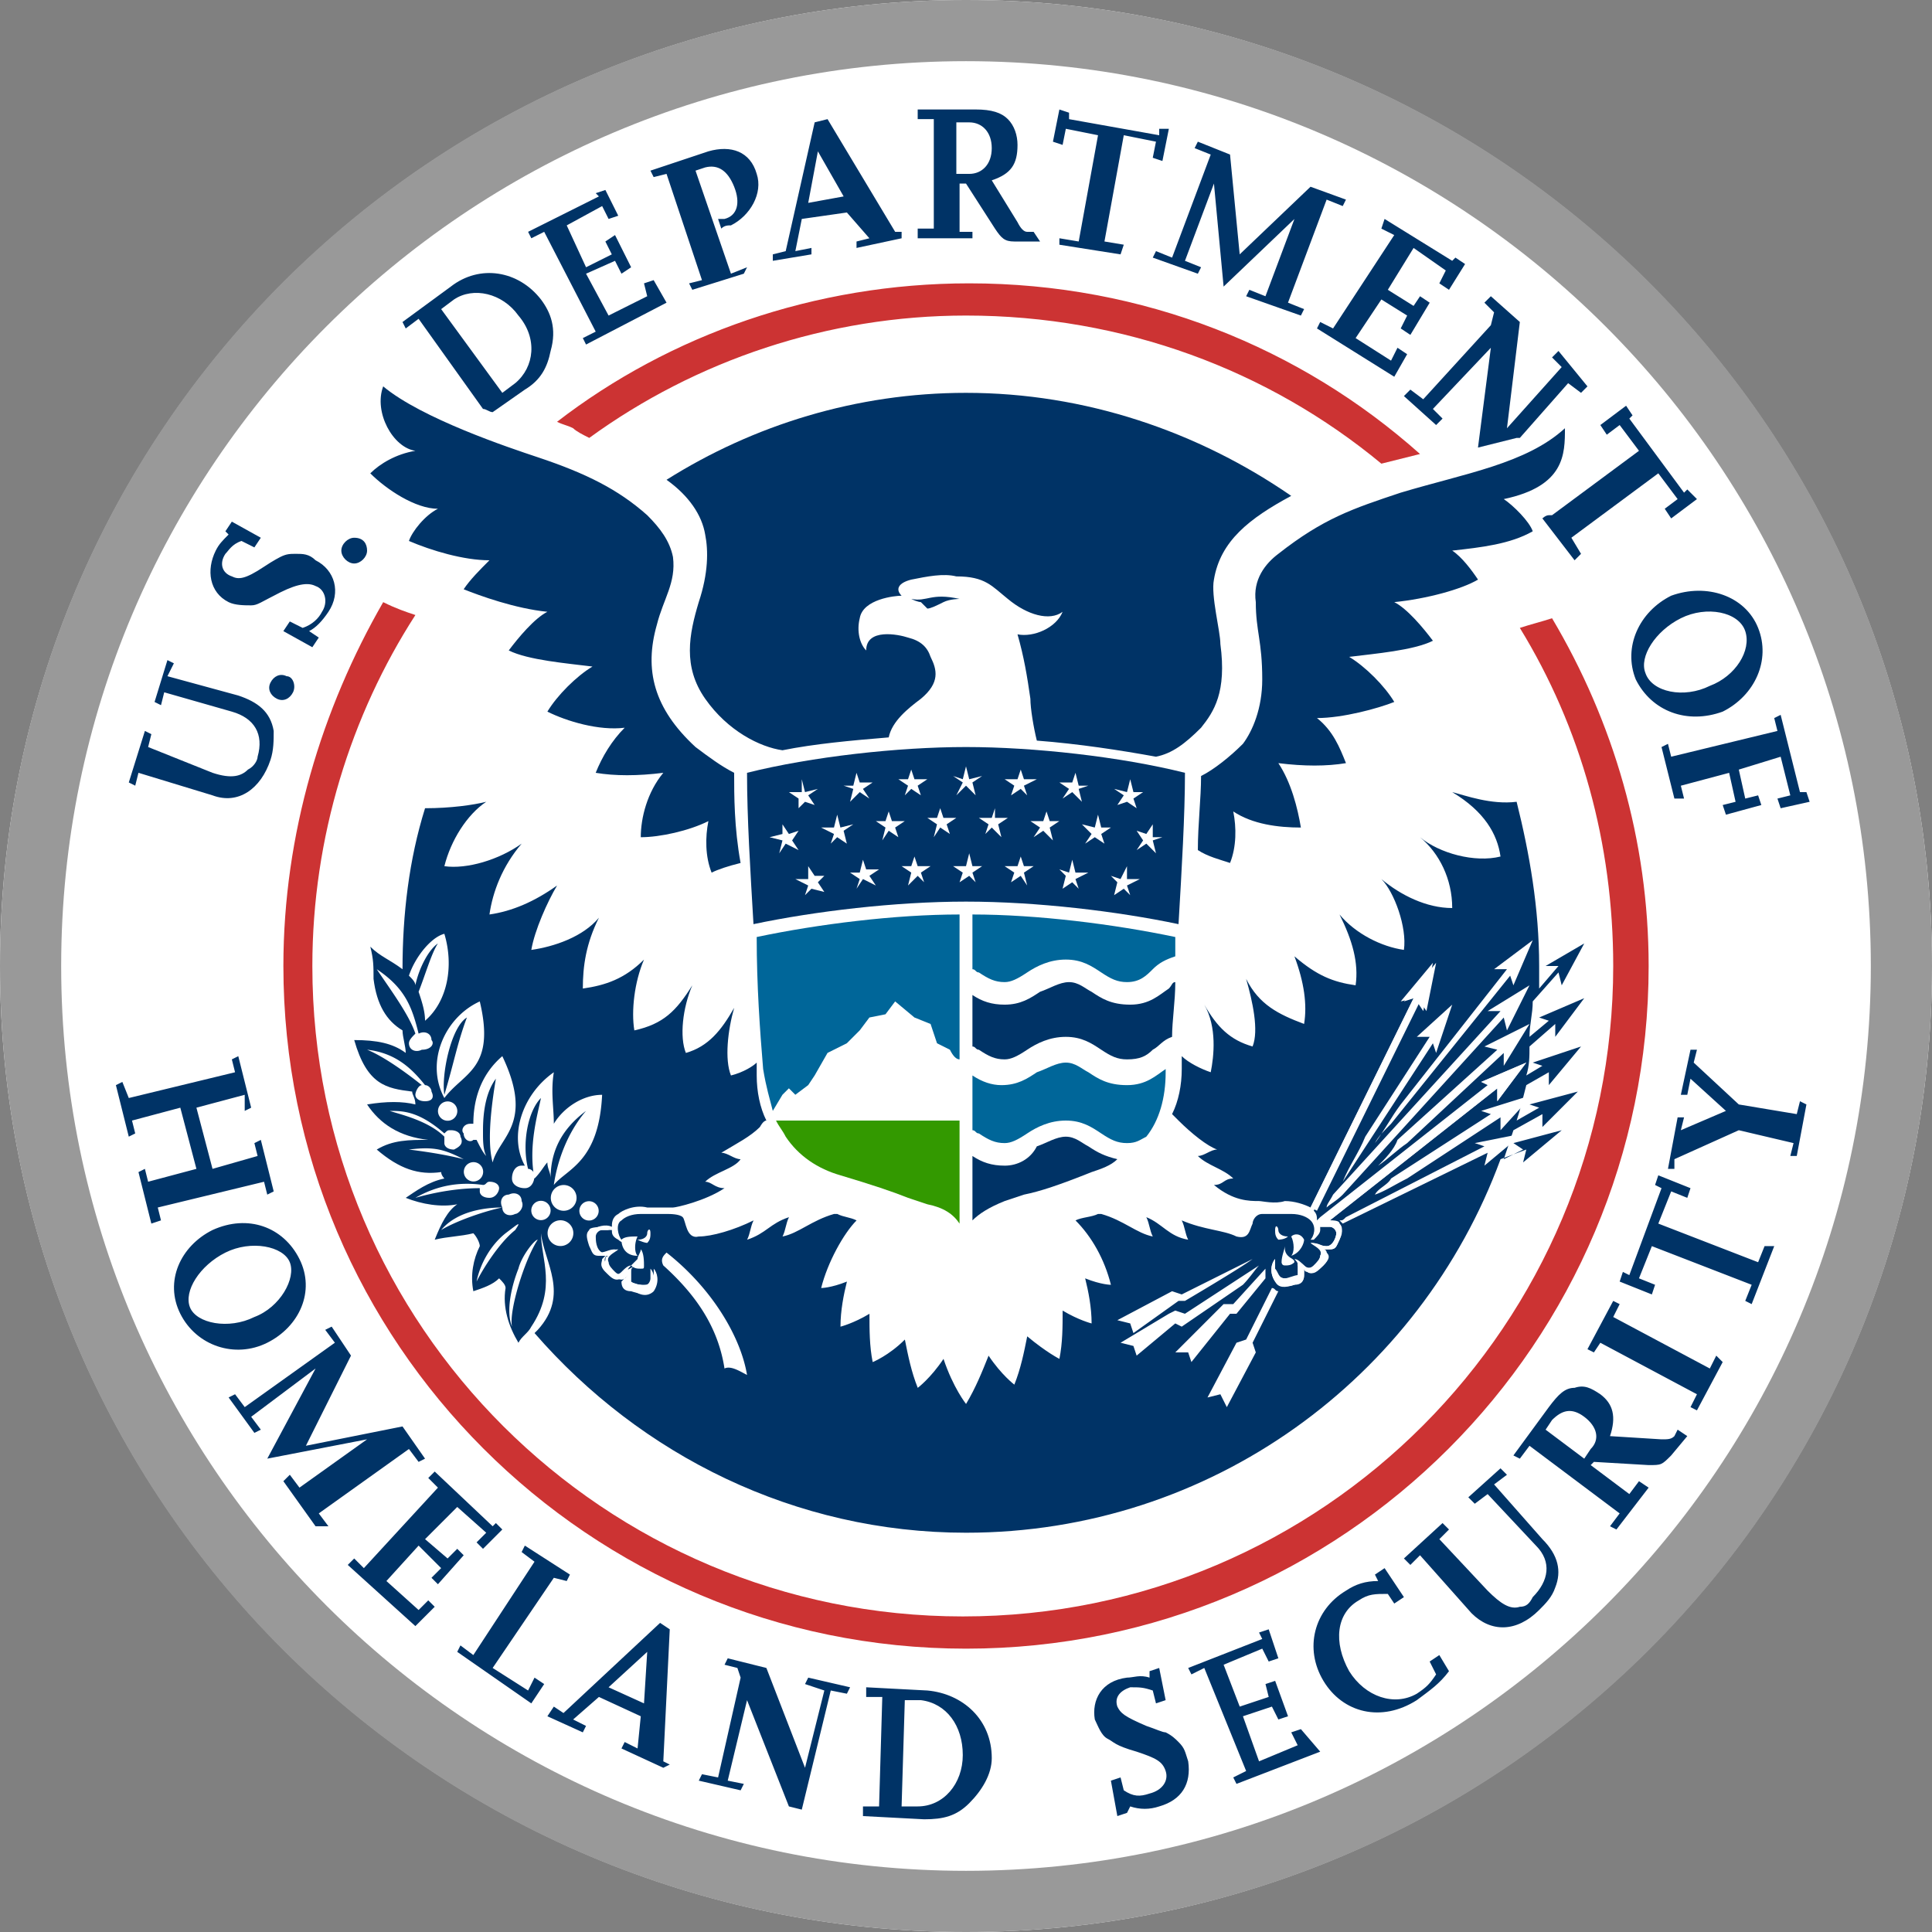 <svg xmlns="http://www.w3.org/2000/svg" width="128" height="128" fill="none"><rect width="100%" height="100%" fill="#808080" stroke="none"/><g clip-path="url(#a)"><path fill="#fff" d="M64 128c35.346 0 64-28.654 64-64 0-35.346-28.654-64-64-64C28.654 0 0 28.654 0 64c0 35.346 28.654 64 64 64Z"/><path fill="#C33" d="M102.827 40.96c-.64.213-1.494.427-2.134.64 4.054 6.613 6.187 14.293 6.187 22.4 0 23.68-19.2 43.093-43.093 43.093-23.68 0-43.093-19.2-43.093-43.093 0-8.533 2.56-16.64 6.827-23.253-.64-.213-1.28-.427-2.133-.853-4.053 7.04-6.613 15.36-6.613 24.107 0 24.96 20.267 45.227 45.227 45.227S109.227 88.96 109.227 64c0-8.32-2.347-16.213-6.4-23.04ZM39.04 29.013c7.04-5.12 15.787-8.107 24.96-8.107 10.453 0 20.053 3.627 27.52 9.813l2.56-.64c-7.893-7.04-18.347-11.307-29.867-11.307-10.24 0-19.84 3.413-27.307 9.173.427.213.64.213 1.067.427.213.213.64.427 1.067.64Z"/><path fill="#999" d="M64 0C28.587 0 0 28.587 0 64s28.587 64 64 64 64-28.587 64-64S99.413 0 64 0Zm0 123.947C30.933 123.947 4.053 97.067 4.053 64c0-33.067 26.88-59.947 59.947-59.947S123.947 30.933 123.947 64 97.067 123.947 64 123.947Z"/><path fill="#036" d="M48.64 51.2c-.853-.427-1.707-1.067-2.56-1.707-2.773-2.56-3.413-5.12-2.56-8.107.427-1.707 1.28-2.773 1.067-4.48-.213-1.067-.853-1.92-1.707-2.773-1.92-1.707-4.053-2.773-7.253-3.84-1.92-.64-7.68-2.56-10.24-4.693-.64 1.707.64 4.053 2.133 4.267-1.28.213-2.347.853-2.987 1.493 1.067 1.067 2.987 2.347 4.48 2.347-.853.427-1.707 1.493-1.92 2.133 1.493.64 3.627 1.28 5.333 1.28-.64.64-1.28 1.28-1.707 1.92 1.067.427 3.413 1.28 5.547 1.493-.853.427-1.92 1.707-2.56 2.56 1.28.64 3.84.853 5.547 1.067-1.067.64-2.347 1.92-2.987 2.987 1.28.64 3.413 1.28 5.12 1.067-.853.853-1.493 1.92-1.92 2.987 1.28.213 2.773.213 4.48 0-1.067 1.28-1.493 2.987-1.493 4.267 1.28 0 3.2-.427 4.48-1.067-.213 1.067-.213 2.347.213 3.413.427-.213 1.067-.427 1.92-.64-.427-2.347-.427-4.48-.427-5.973ZM103.68 28.373C101.12 30.72 97.067 31.36 92.8 32.64c-3.2 1.067-5.12 1.707-8.107 4.053-.853.64-1.707 1.707-1.493 3.2 0 1.92.427 2.56.427 5.12 0 1.92-.64 3.413-1.28 4.267-.853.853-1.92 1.707-2.773 2.133 0 1.493-.213 3.2-.213 4.907.64.427 1.493.64 2.133.853.427-1.067.427-2.347.213-3.413 1.28.853 2.987 1.067 4.48 1.067-.213-1.28-.64-2.987-1.493-4.267 1.707.213 3.2.213 4.48 0-.427-1.067-.853-2.133-1.92-2.987 1.707 0 4.053-.64 5.12-1.067-.64-1.067-1.92-2.347-2.987-2.987 1.707-.213 4.267-.427 5.547-1.067-.64-.853-1.707-2.133-2.56-2.56 2.133-.213 4.48-.853 5.547-1.493-.427-.64-1.067-1.493-1.707-1.92 1.92-.213 3.84-.427 5.334-1.28-.214-.64-1.28-1.707-1.92-2.133 4.053-.853 4.053-2.987 4.053-4.693Z"/><path fill="#036" d="M85.547 32.853C79.36 28.587 71.893 26.027 64 26.027c-7.253 0-14.08 2.133-19.84 5.76 1.493 1.067 2.347 2.347 2.56 3.627.213 1.067.213 2.56-.427 4.48-.64 2.133-1.067 4.267.427 6.4 1.493 2.133 3.627 3.2 5.12 3.413 2.133-.427 4.48-.64 7.04-.853.213-1.067 1.28-1.92 2.133-2.56 1.28-1.067 1.067-1.92.64-2.773-.213-.64-.64-1.067-1.493-1.28-.64-.213-2.773-.64-2.773.853-.427-.427-.64-1.28-.427-2.133.213-1.28 2.347-1.493 2.773-1.493-.427-.427-.213-.853.64-1.067 1.067-.213 2.133-.427 2.987-.213 1.92 0 2.347.64 3.413 1.493 1.28 1.067 2.773 1.493 3.627.853-.427 1.067-1.92 1.707-2.987 1.493.427 1.493.64 2.773.853 4.267 0 .64.213 1.92.427 2.773 2.773.213 5.547.64 7.893 1.067 1.067-.213 1.92-.853 2.987-1.92.853-1.067 1.707-2.347 1.28-5.547 0-.853-.64-3.2-.427-4.267.427-2.56 2.347-4.053 5.12-5.547Z"/><path fill="#036" d="M60.373 39.68c.427.213.64.213.64.213l.427.427c.213 0 .64-.213 1.067-.427.427-.213 1.067-.213 1.067-.213-1.92-.427-2.133.213-3.2 0Z"/><path fill="#069" d="M62.933 69.547 62.08 69.12l-.427-1.28-1.067-.427-1.28-1.067-.64.853-1.067.213-.64.853-.853.853-1.28.64-.853 1.493-.427.64-.853.64-.427-.427-.427.427L51.2 73.6c-.213-.853-.427-1.493-.64-2.773-.213-2.56-.427-5.547-.427-8.747 4.053-.853 9.173-1.493 13.44-1.493v9.6c-.213 0-.427-.213-.64-.64Z"/><path fill="#390" d="M63.573 74.24h-12.16c.213.427.427.64.64 1.067.853 1.28 2.133 2.133 3.627 2.56 2.133.64 3.413 1.067 4.48 1.493l1.28.427c1.067.213 1.707.64 2.133 1.28V74.24Z"/><path fill="#036" d="M76.373 69.547c.427-.213.64-.64 1.28-.853 0-1.067.213-2.347.213-3.627-.213 0-.213.213-.427.427-.64.427-1.28 1.067-2.56 1.067s-1.92-.427-2.56-.853c-.427-.213-.853-.64-1.493-.64-.64 0-1.28.427-1.92.64-.64.427-1.28.853-2.347.853-.853 0-1.493-.213-2.133-.64v3.413c.213 0 .213.213.427.213.64.427 1.067.64 1.707.64.427 0 .853-.213 1.493-.64.64-.427 1.493-.853 2.56-.853 1.067 0 1.707.427 2.347.853.64.427 1.067.64 1.707.64.853 0 1.28-.213 1.707-.64ZM66.56 77.227c-.853 0-1.493-.213-2.133-.64v4.267c.427-.427 1.067-.853 2.133-1.28l1.28-.427c1.067-.213 2.347-.64 4.48-1.493.64-.213 1.28-.427 1.707-.853-.853-.213-1.28-.427-1.92-.853-.427-.213-.853-.64-1.493-.64s-1.28.427-1.92.64c-.427.853-1.28 1.28-2.133 1.28Z"/><path fill="#069" d="M76.373 64.213c.427-.427.853-.64 1.493-.853v-1.28c-4.053-.853-9.173-1.493-13.44-1.493v3.627c.213 0 .213.213.427.213.64.427 1.067.64 1.707.64.427 0 .853-.213 1.493-.64.64-.427 1.493-.853 2.56-.853 1.067 0 1.707.427 2.347.853.64.427 1.067.64 1.707.64.853 0 1.28-.427 1.707-.853ZM64.427 71.253V74.88c.213 0 .213.213.427.213.64.427 1.067.64 1.707.64.427 0 .853-.213 1.493-.64.64-.427 1.493-.853 2.56-.853 1.067 0 1.707.427 2.347.853.64.427 1.067.64 1.707.64.64 0 .853-.213 1.28-.427.853-1.067 1.28-2.56 1.28-4.267v-.213c-.64.427-1.28 1.067-2.56 1.067s-1.92-.427-2.56-.853c-.427-.213-.853-.64-1.493-.64s-1.28.427-1.92.64c-.64.427-1.28.853-2.347.853-.64 0-1.28-.213-1.92-.64Z"/><path fill="#036" d="M49.92 61.227c-.213-3.627-.427-7.04-.427-10.027C53.76 50.133 59.52 49.493 64 49.493s10.24.64 14.507 1.707c0 2.773-.213 6.4-.427 10.027-4.053-.853-9.387-1.493-14.08-1.493-4.693 0-10.027.64-14.08 1.493Z"/><path fill="#fff" d="M52.907 53.547v-.64l-.64-.427h.853v-.853l.213.853.853-.213-.64.427.427.64-.64-.213-.427.427ZM57.6 52.907l-.64-.427-.64.64.213-.853-.64-.213h.64l.213-.853.213.64h.853l-.64.427.427.64ZM61.013 52.693l-.64-.427-.427.427.213-.64-.64-.427h.64l.213-.64.213.64h.853l-.64.427.213.64ZM64.64 52.693l-.64-.64-.64.64.427-.853-.64-.427.64.213.213-.853.213.853.853-.213-.64.427.213.853ZM74.667 53.12l-.64.213.427-.64-.64-.427.853.213.213-.853.213.853h.64l-.64.427.213.64-.64-.427ZM70.827 52.267l-.64-.427h.853l.213-.64.213.853h.64l-.64.213.213.853-.64-.64-.64.427.427-.64ZM67.2 52.053l-.64-.427h.853l.213-.64.213.64h.853l-.853.427.213.64-.427-.427-.64.427.213-.64ZM53.333 59.307l.213-.64-.853-.427h.853v-.853l.427.64h.64l-.427.427.427.64-.853-.213-.427.427ZM58.027 58.667l-.853-.427-.427.64.213-.64-.64-.427h.64l.213-.853.213.64h.853l-.64.427.427.64ZM61.227 58.453l-.427-.427-.64.64.213-.853-.64-.427h.64l.213-.64.213.64h.853l-.64.427.213.64ZM64.64 58.453l-.427-.427-.64.427.213-.64-.64-.427H64l.213-.853.213.853h.64l-.64.427.213.64ZM74.453 58.88l-.64.427.213-.853-.427-.427.64.213.427-.853v.853h.853l-.853.427.213.64-.427-.427ZM70.613 58.027l-.427-.427.64.213.213-.853.213.853h.853l-.853.427.213.64-.427-.427-.64.427.213-.853ZM67.2 57.813l-.64-.427h.853l.213-.64.213.64h.64l-.64.427.213.853-.427-.64-.64.427.213-.64ZM55.04 55.893l.213-.64-.853-.427h.853l.213-.853.213.853.853-.213-.64.427.213.853-.64-.427-.427.427ZM51.627 56.533l.213-.853-.853-.213.853-.213v-.64l.427.64.64-.213-.427.64.427.64-.853-.427-.427.64ZM59.52 55.467l-.64-.427-.427.64.213-.853-.64-.427h.64l.213-.64.213.64h.853l-.64.427.213.64ZM62.933 55.253l-.64-.427-.427.64.213-.853-.64-.427h.64l.213-.64.213.64h.853l-.64.427.213.64ZM66.347 55.467l-.64-.64-.427.427.213-.64-.64-.427h.853l.213-.64v.64h.853l-.64.427.213.853ZM75.947 55.893l-.64.427.427-.64-.427-.64.64.213.427-.64v.853h.64l-.64.213.213.853-.64-.64ZM72.32 55.253l-.64-.64.853.213.213-.853.213.853h.64l-.64.427.213.64-.64-.427-.64.427.427-.64ZM68.907 54.827l-.64-.427h.853l.213-.64.213.64h.64l-.64.427.213.853-.64-.64-.64.427.427-.64Z"/><path fill="#036" d="M111.36 40.96c1.707-.853 3.84-.427 4.267.853.426 1.28-.64 2.987-2.347 3.627-1.707.853-3.84.427-4.267-.853-.426-1.067.64-2.773 2.347-3.627Zm2.773 6.187c2.134-1.067 3.2-3.413 2.347-5.547-.853-2.133-3.413-2.987-5.76-2.133-2.133 1.067-3.2 3.413-2.347 5.547 1.067 2.133 3.414 2.987 5.76 2.133ZM110.933 52.907l-.853-3.413.427-.213.213.853 7.04-1.707-.213-.853.426-.213 1.28 5.12h.427l.213.64-1.92.427-.213-.64.853-.213-.64-2.56-2.773.853.427 1.92.853-.213.213.64-2.346.64-.214-.64.854-.213-.427-1.92-3.2.853.213.853h-.64ZM11.52 43.947l-.427.853 4.693 1.28c1.28.427 2.133 1.067 2.347 2.347 0 .64 0 1.28-.213 1.92-.64 1.92-2.133 2.987-3.84 2.347L9.173 51.2l-.213.853-.427-.213L9.6 48.427l.427.213-.213.853L14.08 51.2c1.28.427 1.92.213 2.347-.213.427-.213.64-.64.64-.853.427-1.493-.213-2.56-1.707-2.987l-4.48-1.28-.213.853-.427-.213.853-2.773.427.213ZM19.413 45.867c-.213.427-.64.64-1.067.427-.427-.213-.64-.64-.427-1.067.213-.427.64-.64 1.067-.427.427 0 .64.64.427 1.067ZM21.12 42.24l-.427.64-1.92-1.067.427-.64.853.427c.64-.213 1.067-.64 1.28-1.067.427-.64.213-1.493-.427-1.707-.427-.213-1.067-.213-2.347.427-1.28.64-1.493.853-1.92.853-.427 0-1.067 0-1.493-.213-1.28-.64-1.493-2.133-.853-3.413.213-.427.427-.64.853-1.067l-.213-.213.427-.64 1.92 1.067-.427.64L16 35.84c-.64.213-.853.64-1.067.853-.427.64-.213 1.28.427 1.493.427.213.853.213 2.133-.64.64-.427 1.067-.64 1.067-.64.427-.213.64-.213 1.067-.213.427 0 .853 0 1.28.427 1.28.64 1.707 2.133.853 3.413-.427.64-.853 1.067-1.28 1.28l.64.427ZM24.32 36.48c0 .427-.427.853-.853.853-.427 0-.853-.427-.853-.853 0-.427.427-.853.853-.853.64 0 .853.427.853.853ZM44.16 20.053l-5.333 2.773-.213-.427.853-.427-3.413-6.613-.853.427-.213-.427 4.693-2.347-.213-.213.64-.213.853 1.707-.64.213-.427-.853-2.347 1.28 1.28 2.773 1.707-.853L40.107 16l.64-.427 1.067 2.133-.64.427-.427-.853-1.92.853 1.493 2.773 2.56-1.28-.213-.853.64-.213.853 1.493ZM49.28 18.133 45.867 19.2l-.213-.427.853-.213-2.347-7.04-.853.213-.213-.427 3.84-1.28c1.493-.427 2.773 0 3.2 1.493.427 1.28-.427 2.773-1.707 3.413-.213 0-.427 0-.64.213l-.213-.64H48c.853-.213 1.067-1.067.64-2.133-.427-1.067-1.067-1.493-1.92-1.28l-.64.213 2.347 6.827 1.067-.427-.213.427ZM53.547 13.44l.64-3.413 1.707 2.987-2.347.427Zm6.187 1.92h-.427l-4.48-7.467-.853.213-1.92 8.533-.853.213v.427l2.56-.427v-.427l-1.067.213.427-2.133 2.987-.427L57.6 15.787 56.747 16v.427l2.987-.64V15.36ZM63.36 8.107h.853c.853 0 1.493.64 1.493 1.707 0 1.067-.64 1.707-1.493 1.707H63.36V8.107Zm5.12 7.253h-.427c-.213 0-.427-.213-.64-.64l-1.707-2.773c1.28-.427 1.707-1.067 1.707-2.347 0-.64-.213-1.28-.64-1.707-.427-.427-1.067-.64-2.133-.64H60.8v.64h1.067v7.253H60.8v.64h3.627V15.36h-.853v-3.2H64l1.92 2.987c.427.64.64.853 1.28.853h1.707l-.427-.64ZM74.24 16.853l-4.053-.64v-.427l1.28.213 1.28-7.04-2.133-.427L70.4 9.6l-.64-.213.427-2.133.64.213v.427L76.8 8.96v-.427h.64l-.427 2.133-.64-.213.213-1.067-2.133-.427-1.28 7.04 1.28.213-.213.64ZM86.187 20.907l-3.627-1.28.213-.427 1.067.427 1.92-5.12-4.693 4.48-.64-6.827-1.92 5.12 1.067.427-.213.427-2.987-1.067.213-.427 1.067.427 2.56-6.827-1.067-.427.213-.427 2.133.853.64 6.613 4.693-4.48 2.347.853-.213.427-1.067-.427-2.56 6.827L86.4 20.48l-.213.427ZM92.373 24.96l-5.12-3.2.213-.427.853.427 4.053-6.187-.853-.427.213-.64 4.48 2.773.213-.213.64.427L96 19.2l-.64-.427.427-.853-2.133-1.493L91.947 19.2l1.707 1.067.427-.64.64.427-1.28 2.133-.64-.427.427-.853L91.52 19.84l-1.707 2.56 2.347 1.493.427-.853.64.427-.853 1.493ZM35.84 19.84c-1.493-1.92-4.053-2.347-5.973-.853l-3.2 2.347.213.427.853-.64L32 27.093c.213 0 .427.213.64.213l2.133-1.493c1.067-.64 1.493-1.493 1.707-2.56.427-1.493 0-2.56-.64-3.413Zm-1.707 5.547-.853.64-4.053-5.547.853-.64c1.28-.853 3.2-.427 4.267 1.067 1.28 1.493 1.067 3.413-.213 4.48ZM103.253 23.253l-.426.427.64.64-3.627 4.053.853-7.04-1.92-1.707-.427.427.64.64-.213.853-4.48 4.907-.853-.64-.427.427 2.133 1.92.427-.427-.64-.64 3.84-4.053-.853 6.613 2.56-.64h.213l3.2-3.627.854.64.426-.427-1.92-2.347ZM111.787 32.427l-.214.213-3.626-4.907.213-.213-.427-.64-1.706 1.28.426.64.854-.64 1.28 1.707-5.76 4.267h-.214c-.213 0-.426.213-.426.213l2.133 2.773.427-.427-.64-1.067 5.76-4.267 1.28 1.707-.854.64.427.64 1.707-1.28-.64-.64ZM74.667 120.107l-.64.213-.427-2.347.64-.213.213.853c.64.427 1.067.427 1.707.214.853-.214 1.28-.854 1.067-1.494-.213-.64-.64-.853-1.92-1.28-1.493-.426-1.493-.64-1.92-.853-.427-.213-.64-.853-.853-1.28-.213-1.28.427-2.56 2.133-2.773.427 0 .853-.214 1.493 0v-.427l.64-.213.427 2.133-.64.213-.213-.853c-.64-.213-.853-.213-1.493-.213-.64.213-1.067.64-.853 1.28.213.426.427.64 1.92 1.28.64.213 1.067.426 1.28.426.427.214.64.427.853.64.427.427.427.64.64 1.28.213 1.494-.427 2.56-1.92 2.987-.64.213-1.28.213-1.92 0l-.213.427ZM87.467 116.053l-5.547 2.134-.213-.427.853-.427-2.773-6.826-.853.426-.213-.426 4.907-1.92-.213-.427.64-.213.64 1.92-.64.213-.427-.853-2.56 1.066 1.067 2.774 1.92-.64-.213-.854.64-.213.853 2.347-.64.213-.427-.853-1.92.64 1.067 2.986 2.56-1.066-.427-.854.64-.213 1.28 1.493ZM96 110.72c-.64.853-1.28 1.28-2.133 1.92-2.347 1.493-4.907.853-6.187-1.28-1.28-2.133-.64-4.693 1.493-5.973.64-.427 1.28-.64 2.133-.64l-.213-.427.64-.427 1.28 1.92-.64.427-.427-.64c-.853 0-1.28 0-1.92.427-1.493.853-1.707 2.773-.64 4.693 1.067 1.707 2.987 2.347 4.48 1.493.64-.426.853-.64 1.28-1.28l-.427-.853.64-.427.64 1.067ZM99.84 97.707l-.853.64 3.2 3.626c1.066 1.067 1.28 2.134.853 3.2-.213.64-.64 1.067-1.067 1.494-1.493 1.493-3.2 1.493-4.48.213l-3.413-3.84-.64.64-.427-.427 2.56-2.346.427.426-.64.64 3.2 3.414c.853.853 1.493 1.28 2.133 1.066.427 0 .64-.213.854-.64 1.066-1.066 1.28-2.346.213-3.413l-3.2-3.413-.853.64L97.28 99.2l2.133-1.92.427.427ZM114.133 90.24l-1.706 3.2-.427-.213.427-.853-6.4-3.413-.427.64-.427-.213 1.707-3.2.427.213-.427.853 6.4 3.413.427-.853.426.427ZM117.547 82.56l-1.494 3.84-.426-.213.426-1.067-6.613-2.56-.853 2.133 1.066.427-.213.64-2.133-.853.213-.64.427.213 2.133-5.76-.427-.213.214-.64L112 78.72l-.213.64-1.067-.427-.853 2.133 6.613 2.56.427-1.067h.64ZM119.68 73.173l-.64 3.413h-.427l.214-.853-3.627-.853-4.267 1.92v.64h-.426l.64-3.413h.426l-.213.853 2.987-1.28L112 71.467l-.213 1.067h-.427l.64-2.987h.427l-.214.853 2.987 2.773 3.84.64.213-.853.427.213ZM111.147 94.72l-.214.427c-.213.213-.426.213-.853.213l-3.413-.213c.426-1.28.213-2.133-.64-2.773-.64-.427-1.067-.64-1.707-.427-.64 0-1.067.427-1.707 1.28l-2.346 3.2.426.213.64-.853 5.974 4.48-.64.853.426.213 2.134-2.773-.64-.427-.64.853-2.56-1.92.213-.213 3.627.213c.853 0 .853 0 1.493-.64l1.067-1.28-.64-.427Zm-8.747 0 .427-.64c.64-.64 1.28-.853 2.133-.213.853.64 1.067 1.493.427 2.133l-.427.64-2.56-1.92ZM10.027 81.067l-.853-3.413L9.6 77.44l.213.853 3.2-.853-1.067-4.053-3.2.853.213.853-.427.213-.853-3.413.427-.213.427 1.067 7.04-1.707-.213-.853.427-.213.853 3.413-.427.213v-1.067l-3.2.853L14.08 77.44l2.987-.853-.213-.853.427-.213.853 3.413-.427.213-.213-.853L10.453 80l.213.853-.64.213ZM14.933 82.987c1.707-.853 3.84-.427 4.267.64.427 1.067-.64 2.987-2.347 3.627-1.707.853-3.84.427-4.267-.64-.427-1.067.64-2.773 2.347-3.627Zm2.773 5.973c2.133-1.067 3.2-3.413 2.133-5.547-1.067-2.133-3.413-2.987-5.76-1.92-2.133 1.067-3.2 3.413-2.133 5.547 1.067 2.133 3.627 2.987 5.76 1.92ZM20.907 101.12l-2.133-2.987.427-.427.64.853 4.48-3.2-6.613 1.28 3.2-5.973-4.267 3.2.64.853-.427.213-1.707-2.347.427-.213.64.853 5.973-4.267-.64-.853.427-.213 1.28 1.92-2.987 5.973 6.4-1.28L28.16 96.64l-.427.213-.64-.853-5.973 4.267.64.853h-.853ZM27.52 107.733l-4.48-4.053.427-.427.64.64 4.907-5.333-.64-.64.427-.427 3.84 3.627.213-.213.427.426-1.28 1.28-.427-.426.64-.64-1.92-1.707-2.133 2.133 1.493 1.28.64-.64.427.427-1.707 1.92-.427-.427.64-.64-1.493-1.493-2.133 2.347 2.133 1.92.64-.64.427.426-1.28 1.28ZM35.2 112.853l-4.907-3.413.213-.427.853.64 4.053-6.186-.853-.64.213-.427 2.987 1.92-.213.427-.853-.214-4.053 5.974L34.987 112l.427-.853.64.426-.853 1.28ZM40.32 111.787l2.56-2.347-.213 3.413-2.347-1.066Zm4.053 5.12-.427-.214.427-8.746-.64-.427-6.4 5.973-.64-.426-.427.64 2.347 1.066.213-.426-.853-.427 1.707-1.493 2.773 1.28-.213 2.133-.853-.427-.213.427 2.773 1.28.427-.213ZM53.12 119.893l-.853-.213-2.773-7.04-1.28 5.333 1.067.214-.213.426-2.773-.64.213-.426 1.067.213 1.493-6.613-.213-.64-.853-.214.213-.426 2.56.64 2.56 6.613 1.28-5.12-1.28-.427.213-.426 2.773.64-.213.426L55.04 112l-1.92 7.893ZM61.44 112l-4.053-.213v.64h1.067l-.213 7.253h-1.067v.64l4.053.213c1.28 0 2.133-.213 2.987-1.066.853-.854 1.493-1.92 1.493-2.987 0-2.56-1.92-4.267-4.267-4.48Zm2.347 4.267c0 1.92-1.28 3.413-2.987 3.413h-1.067l.213-7.04h1.067c1.707.213 2.773 1.707 2.773 3.627ZM104.747 69.333l-3.2 1.067.64.213-1.067.64c.213-.64.213-1.28.213-1.92l1.707-1.493v.853l1.92-2.56-2.987 1.28.64.213-1.28 1.067c0-.853.214-1.493.214-2.347l1.706-1.92.214.853 1.493-2.773L102.4 64h.853l-1.28 1.493V64c0-3.84-.64-7.467-1.493-10.88-1.707.213-3.413-.427-4.267-.64 2.133 1.28 2.987 2.773 3.2 4.267-1.707.427-4.053-.213-5.333-1.28 1.28 1.067 2.133 2.773 2.133 4.693-1.707 0-3.413-.853-4.693-1.92.853.853 1.707 3.2 1.493 4.693-1.493-.213-3.2-1.067-4.267-2.347.853 1.707 1.28 3.2 1.067 4.693-1.493-.213-2.56-.64-4.053-1.92.64 1.707.853 3.2.64 4.48-1.707-.64-2.987-1.28-3.84-2.987.427 1.493.853 3.413.427 4.48-1.493-.427-2.347-1.28-3.2-2.773.853 1.493.64 3.413.427 4.48-.64-.213-1.493-.64-1.92-1.067v.853c0 1.067-.213 2.133-.64 2.987l.427.427c.853.853 1.92 1.707 2.56 1.92-.427 0-.853.427-1.28.427.64.64 1.707.853 2.347 1.493-.64 0-.64.427-1.28.427 1.28 1.067 2.347 1.067 2.987 1.067.213 0 1.067.213 1.707 0 .64 0 1.28.213 1.707.427l6.827-13.867-.853.213 2.133-2.56-.64 3.2-.427-.64L87.04 80.213c.213.213.213.427.213.64l.213-.213L98.56 71.893l-.427-.213 2.987-1.28-1.92 2.56v-.853l-11.093 8.747c.213 0 .64.213.64.213.213.213.213.427 0 1.067-.213.427-.213.64-.64.64H87.68l.213.213c0 .213.213.427-.213.853-.427.427-.64.64-1.067.427-.213 0-.213-.213-.213-.213v.427c0 .427-.213.64-.64.64-.64.213-1.067.213-1.28-.213-.427-.64-.213-1.28 0-1.493v.64c0 .213.213.64.64.64.213 0 .64-.213.853-.213.213-.213.213-.427 0-.64 0-.213 0-.213-.213-.427.213 0 .427.213.64.427.213.213.427.213.64 0s.427-.427.427-.64c.213-.427-.213-.64-.64-.853.427 0 .64.213 1.067.213.427 0 .64-.64.64-.853 0-.213-.213-.427-.427-.427h-.64v.213c0 .213-.213.427-.427.64h-.213c.213-.213.427-.853 0-1.28-.213-.213-.64-.427-1.28-.427h-1.92c-.427 0-.64.427-.64.64-.213.427-.213 1.067-1.067.853-.853-.427-2.133-.427-3.627-1.067.213.427.213.853.427 1.28-1.28-.213-1.707-1.067-2.773-1.493.213.427.213.853.427 1.28-1.067-.213-1.92-1.067-3.413-1.493h-.213c-.427.213-1.067.213-1.493.427 1.067 1.067 1.92 2.56 2.347 4.267 0 0-.64 0-1.707-.427.213.853.427 1.92.427 2.987 0 0-.853-.213-1.92-.853 0 1.067 0 2.133-.213 3.2 0 0-.853-.427-2.133-1.493-.213 1.067-.427 2.133-.853 3.2 0 0-.853-.64-1.707-1.92-.427 1.067-.853 2.133-1.493 3.2 0 0-.853-1.067-1.493-2.987-.853 1.28-1.707 1.92-1.707 1.92-.427-1.067-.64-2.133-.853-3.2-1.067 1.067-2.133 1.493-2.133 1.493-.213-1.067-.213-2.133-.213-3.2-1.067.64-1.92.853-1.92.853 0-1.067.213-2.133.427-2.987-1.067.427-1.707.427-1.707.427.427-1.707 1.493-3.627 2.347-4.48-.427-.213-.853-.213-1.28-.427h-.213c-1.493.427-2.347 1.28-3.413 1.493.213-.427.213-.853.427-1.28-1.28.427-1.493 1.067-2.773 1.493.213-.427.213-.853.427-1.28-1.28.64-2.773 1.067-3.627 1.067-.853.213-.853-1.067-1.067-1.28-.213-.213-.853-.213-1.067-.213h-1.707c-.64 0-1.067.213-1.28.427-.427.213-.213 1.067 0 1.28.213.213 0 .213-.213 0-.427-.213-.427-.427-.427-.64h-.64c-.213 0-.427.213-.427.427 0 .213 0 .853.427 1.067.427 0 .427-.213 1.067-.213-.213.213-.853.427-.64.853 0 .213.213.427.427.64.213.213.427.213.64 0 .213-.213.427-.213.64-.427-.213.213-.213.213-.213.427v.64c.213.213.64.213.853.213.427 0 .427-.213.64-.427v-.64c.213.213.427.853 0 1.493-.213.213-.64.427-1.28 0-.427-.213-.64-.213-.64-.64 0-.213 0-.213.213-.427l-.213.213c-.213.213-.64 0-1.067-.427-.427-.427-.213-.64-.213-.853 0-.213.213-.213.213-.213h-.427c-.427 0-.427-.213-.64-.64-.213-.427-.213-.64 0-1.067.213-.213.853-.427 1.28-.213 0-.213 0-.64.427-.853.213-.213 1.067-.64 1.92-.427h1.707C44.8 80 46.72 79.573 48 78.72c-.64 0-.853-.427-1.28-.427.64-.64 1.92-.853 2.347-1.493-.427 0-.853-.427-1.28-.427 1.067-.64 1.92-1.067 2.56-1.707 0 0 .213-.427.427-.427-.427-.853-.64-1.92-.64-2.987V70.4c-.213.213-.853.64-1.707.853-.427-1.067-.213-2.987.213-4.48-.853 1.493-1.707 2.56-3.2 2.987-.427-1.067-.213-2.987.427-4.48-1.067 1.707-1.92 2.56-3.84 2.987-.213-1.28 0-3.2.64-4.693-1.28 1.28-2.56 1.707-4.053 1.92 0-1.493.213-2.987 1.067-4.693-1.067 1.28-2.987 1.92-4.48 2.133.213-1.28 1.067-3.2 1.707-4.267-1.493 1.067-2.987 1.707-4.48 1.92.213-1.493.853-3.2 2.133-4.693-1.493 1.067-3.627 1.707-5.12 1.493.427-1.707 1.493-3.413 2.773-4.267-.853.213-2.347.427-4.053.427-1.067 3.413-1.493 7.04-1.493 10.667-.853-.64-1.493-.853-2.133-1.493.213.853.213 1.28.213 2.133.213 1.707.853 2.773 1.92 3.413 0 .427.213 1.067.213 1.493-.853-.64-1.92-.853-3.413-.853.853 2.987 2.133 3.2 3.84 3.413 0 .213.213.427.213.853-.853-.213-1.92-.213-3.2 0 .853 1.28 2.133 2.133 4.053 2.347-1.28 0-2.347 0-3.413.64 1.493 1.28 2.773 1.707 4.267 1.493 0 .213.213.427.213.427-1.067.213-1.92.853-2.56 1.28 1.067.427 2.347.64 3.413.427-.64.427-1.067 1.28-1.493 2.347.853-.213 1.707-.213 2.56-.427.213.213.427.64.427.853-.427.853-.64 1.92-.427 2.987.64-.213 1.28-.427 1.707-.853.213.213.427.427.427.64-.213 1.28.213 2.56.853 3.627.213-.427.64-.64.853-1.067 1.707-2.56.64-4.48.64-6.187.213 1.92 1.92 4.053-.213 6.4l-.213.213c7.04 8.107 17.28 13.227 28.587 13.227 16.213 0 30.08-10.24 35.413-24.747l1.707-.64-.213.853 2.56-2.133-3.2.853.64.427-1.28.64c.213-.64.426-1.28.64-1.92l1.92-1.067v.853l2.346-2.347-3.2.853.64.213-1.493.853c.213-.64.427-1.493.64-2.347l1.493-.853v.853l2.134-2.56Z"/><path fill="#fff" d="M87.467 81.28h.64c.213 0 .427.213.427.427 0 .213-.213.853-.64.853-.427 0-.427-.213-1.067-.213.213.213.853.427.64.853 0 .213-.213.427-.427.64-.213.213-.427.213-.64 0s-.427-.213-.64-.427c.213.213.213.213.213.427v.64c-.213.213-.64.213-.853.213-.427 0-.427-.427-.64-.64v-.64c-.213.213-.427.853 0 1.493.213.213.64.427 1.28.213.427-.213.64-.213.64-.64v-.427l.213.213c.213.213.64 0 1.067-.427.427-.427.427-.64.213-.853 0-.213-.213-.213-.213-.213h.427c.427 0 .427-.213.64-.64.213-.427.213-.64 0-1.067 0-.213-.427-.213-.64-.213L99.2 72.107v.853l1.92-2.56-2.987 1.28.64.213L87.68 80.64l-.213.213M87.253 80.213 94.08 66.347l.427.64.64-3.2-2.133 2.56.64-.213L86.827 80"/><path fill="#fff" d="M85.547 81.92c.213.427.213 1.067 0 1.28.64-.213.853-.853.853-1.067-.213-.427-.64-.427-.853-.213ZM85.333 81.92c-.427 0-.64-.213-.64-.427 0-.213-.213-.427-.213 0 0 .213 0 .427.213.64 0 0 .427 0 .64-.213ZM85.333 83.2c-.213-.213-.213-.427-.213-.64 0 .213-.213.64-.213 1.067 0 0 0 .213.213.213s.427 0 .64-.213c0-.213-.213-.213-.427-.427ZM93.867 68.693h.853l-4.267 6.613c-.427 1.067-1.067 1.92-1.493 2.987l5.973-9.173.213.64 1.067-3.2-2.347 2.133Z"/><path fill="#fff" d="m92.16 74.453 7.893-9.813.214.64 1.28-2.987-2.56 1.92h.853l-7.04 8.96c-.64.853-1.067 1.707-1.707 2.56.213-.427.64-.853 1.067-1.28ZM91.307 77.227c.64-.427 1.28-1.067 1.92-1.493l6.4-5.973v.853l1.706-2.773-2.986 1.493.853.213-6.613 5.973c-.213.64-.853 1.28-1.28 1.707ZM98.347 75.947 89.173 80.64c-.213.213-.213.213-.427.213l.213.213 9.6-4.693-.213.853 2.56-2.133-3.2.64.64.213ZM84.693 85.547c-.213 0-.213-.213-.427-.213L82.56 88.747l-.64.213L80 92.587l.853-.213.427.853L83.2 89.6l-.213-.64 1.707-3.413Z"/><path fill="#fff" d="M91.093 79.147c.64-.213 1.28-.64 2.133-1.067l6.187-4.053v.853l2.134-2.347L98.133 73.6l.64.213L92.16 78.08c-.213.427-.853.64-1.067 1.067ZM83.84 84.693v-.64L81.707 86.4h-.64l-3.2 3.2h.853l.213.64 2.56-3.2h.427l1.92-2.347ZM87.893 80c.213-.213.64-.427 1.067-.853l10.667-11.733.213.853 1.493-2.987-2.773 1.707h.853L88.32 79.147c-.213.427-.427.64-.427.853ZM78.293 87.893l4.053-2.773c.427-.427.853-1.067 1.067-1.28l-4.907 3.2-.64-.213-.427.213-3.2 1.92.853.213.213.64 2.56-2.133.427.213ZM75.093 88.32l2.987-2.133h.427s3.627-2.133 4.48-2.773L78.293 85.76l-.64-.213-3.627 1.92.853.213.213.64ZM40.32 81.28c-.427 0-1.28 0-1.28.213-.213.213-.213.427 0 1.067.213.427.213.64.64.64h.427l-.213.213c0 .213-.213.427.213.853.427.427.64.64 1.067.427.213 0 .213-.213.213-.213 0 .213 0 .213-.213.427 0 .427.213.64.64.64.64.213 1.067.213 1.28 0 .427-.64.213-1.28 0-1.493v.64c0 .213-.213.64-.64.427-.213 0-.64-.213-.853-.213-.213-.213-.213-.427 0-.64 0-.213 0-.213.213-.427-.213 0-.427.213-.64.427-.213.213-.427.213-.64 0-.213-.213-.427-.427-.427-.64-.213-.427.427-.64.64-.853-.427 0-.64.213-1.067.213-.427 0-.427-.64-.427-1.067 0-.213.213-.213.427-.427h.64M30.72 76.8c.213 0 .213 0 0 0-1.28-.64-1.92-.853-3.627-.64 1.707.213 2.773.427 3.627.64ZM31.573 84.907c.213-1.067.853-2.347 1.92-3.2.853-.64 1.067-.853.64-.213-1.067.853-2.133 2.56-2.56 3.413ZM33.92 87.893c-.427-1.067 0-2.773.427-3.84.213-.853 1.067-1.92 1.28-1.92-.853 1.28-1.92 4.693-1.707 5.76ZM29.771 74.242a.64.64 0 1 0-.255-1.254.64.64 0 0 0 .255 1.254ZM36.693 74.453c0-1.067-.213-2.133 0-3.413-2.133 1.493-2.987 4.267-1.92 6.187H34.56c-.427 0-.64.427-.64.853 0 .427.427.64.853.64.427 0 .64-.427.64-.853 0-.213-.213-.427-.427-.427-.427-1.707 0-3.84.853-4.693-.213 1.067-.853 3.2-.427 5.333.427-.427.64-.853.853-1.067 0 .427.213.64.213 1.067 0-1.707.64-3.2 2.347-4.48-1.28 1.493-1.92 3.413-2.133 4.907.853-1.067 2.987-1.493 3.2-5.973-1.28 0-2.56.853-3.2 1.92ZM37.514 80.2a.853.853 0 0 0 .668-1.005.853.853 0 0 0-1.005-.668.853.853 0 0 0 .337 1.673ZM37.301 82.536a.853.853 0 1 0-.337-1.673.853.853 0 1 0 .337 1.673Z"/><path fill="#fff" d="M33.28 69.973c-1.493 1.28-1.92 2.987-1.92 4.48h-.213c-.427 0-.64.427-.427.64 0 .427.427.64.64.427h.213c.213.427.427.853.64 1.067C32 76.16 32 75.52 32 75.093V74.88c0-1.28.213-2.56.853-3.413-.213 1.28-.64 4.053-.213 5.547.427-1.707 2.773-2.56.64-7.04ZM39.151 80.851a.64.64 0 1 0-.254-1.255.64.64 0 0 0 .254 1.255ZM35.966 80.825a.64.64 0 1 0-.254-1.255.64.64 0 0 0 .254 1.255ZM28.587 72.32c0-.213-.213-.427-.427-.427-.853-1.067-1.92-2.133-3.84-2.347 1.067.427 2.56 1.493 3.627 2.347-.213 0-.427.427-.427.64 0 .213.213.427.64.427s.64-.213.427-.64ZM28.587 68.907c0-.427-.427-.64-.853-.427-.427-1.707-.853-2.987-2.773-4.267.853 1.28 2.133 2.987 2.56 4.267-.213.213-.427.427-.427.64 0 .427.427.64.853.427.64 0 .853-.427.64-.64ZM30.507 75.307c0-.213-.213-.427-.64-.427-.213 0-.213 0-.427.213C27.733 73.6 26.667 73.6 25.813 73.6c.64.213 2.56.64 3.627 1.707v.427c0 .213.213.427.64.427.427-.213.64-.427.427-.853ZM31.496 78.263a.64.64 0 1 0-.252-1.255.64.64 0 0 0 .252 1.255ZM33.067 78.72c0-.213-.213-.427-.64-.427-.213 0-.213.213-.427.213-1.493-.213-2.987 0-4.48.853 1.493-.427 2.987-.64 4.267-.64v.213c0 .213.213.427.64.427.427 0 .64-.427.64-.64ZM34.56 79.573c0-.427-.427-.64-.853-.427-.427 0-.64.427-.427.853-1.067 0-2.987.213-4.053 1.493 1.067-.64 2.987-1.28 4.053-1.493 0 .427.427.64.853.427.213 0 .64-.427.427-.853ZM31.787 66.347C29.44 67.413 28.16 70.4 29.44 72.747c1.28-1.707 3.413-1.92 2.347-6.4ZM29.44 72.533c-.213-1.28.427-4.48 1.493-5.12-.64 1.707-.853 2.987-1.493 5.12ZM29.44 61.867c-.853.213-1.92 1.493-2.347 2.773.213.213.427.427.427.64.213-1.067.853-2.347 1.493-2.773-.427.64-.853 2.133-1.28 3.2.213.64.427 1.28.427 1.92 1.493-1.28 1.92-3.627 1.28-5.76ZM44.16 82.987c2.987 2.347 4.907 5.547 5.333 8.107-.427-.213-1.067-.64-1.493-.427-.427-2.773-1.92-4.907-4.053-6.827-.213-.427 0-.64.213-.853ZM41.173 82.133c.213-.213.64-.213 1.067-.213-.213.427-.213 1.067 0 1.28-.853 0-1.067-.64-1.067-1.067ZM42.24 82.133c.427 0 .64-.213.64-.427 0-.213.213-.427.213 0 0 .213 0 .427-.213.64 0 0-.213 0-.64-.213Z"/><path fill="#fff" d="M42.453 82.773c0 .213-.213.427-.213.64l-.427.427c.213.213.427.213.64.213.213 0 .213 0 .213-.213s0-.853-.213-1.067Z"/></g><defs><clipPath id="a"><path fill="#fff" d="M0 0h128v128H0z"/></clipPath></defs></svg>
